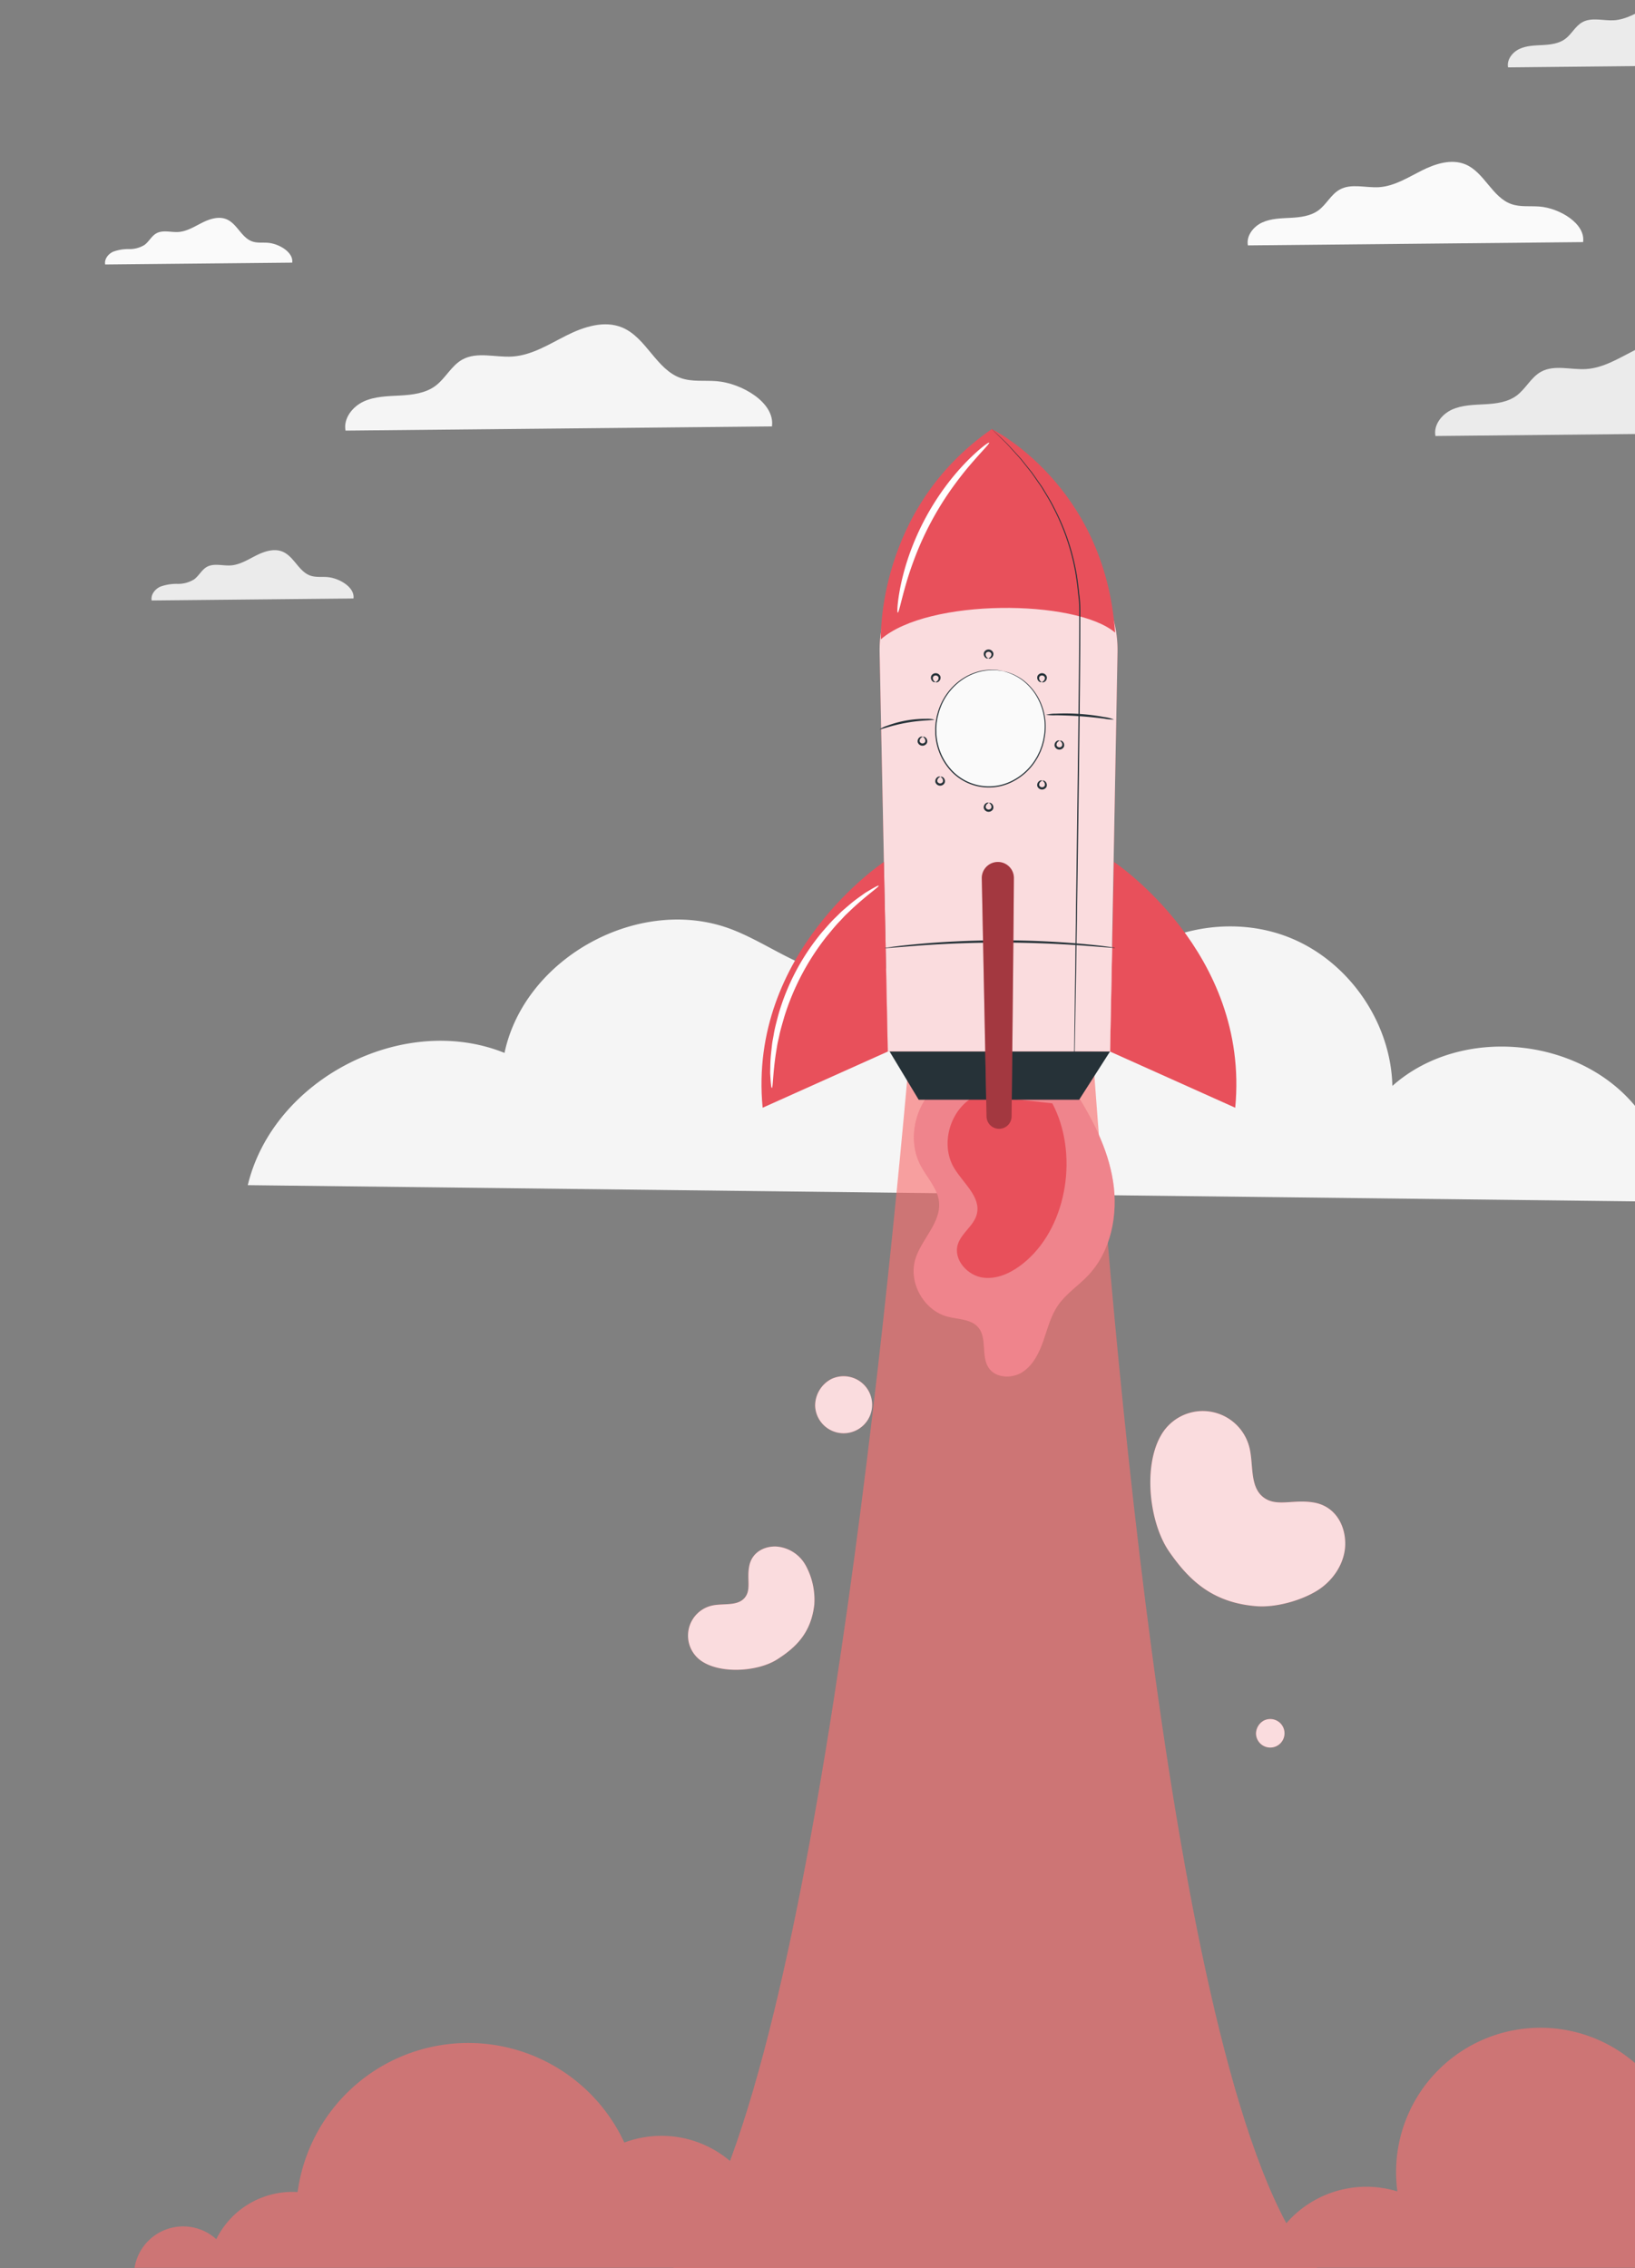 <svg xmlns="http://www.w3.org/2000/svg" xmlns:xlink="http://www.w3.org/1999/xlink" width="501" height="695" viewBox="0 0 501 695">
  <rect x="0" y="0" width="501" height="695" fill="#808080" stroke="none"/>
  <defs>
    <clipPath id="clip-path">
      <rect id="Rectangle_6548" data-name="Rectangle 6548" width="501" height="695" transform="translate(939 205)" fill="#fff"/>
    </clipPath>
  </defs>
  <g id="Mask_Group_31" data-name="Mask Group 31" transform="translate(-939 -205)" clip-path="url(#clip-path)">
    <g id="Group_18782" data-name="Group 18782" transform="translate(939.393 414.399)">
      <g id="Background_Complete" data-name="Background Complete" transform="translate(31.785 -87.877)">
        <g id="Group_18636" data-name="Group 18636" transform="translate(43.746 154.615)">
          <g id="Group_18635" data-name="Group 18635" transform="translate(0 0)">
            <path id="Path_43254" data-name="Path 43254" d="M494.319,221.656c-16.507-24.009-54.99-28.655-76.736-9.263-.445-19.5-13.36-38.155-31.457-45.436s-40.332-2.768-54.158,10.992c3.116-10.912-8.34-21.553-19.674-22.143s-21.807,5.506-31.53,11.359-20.27,11.873-31.593,11.108c-12.258-.828-22.452-9.378-33.911-13.809-28.037-10.841-63.525,8.4-69.738,37.81-31.034-12.529-70.851,7.985-78.666,40.528l454.415,5.305A36.255,36.255,0,0,0,494.319,221.656Z" transform="translate(-66.855 -155.766)" fill="#f5f5f5"/>
          </g>
        </g>
        <g id="Group_18639" data-name="Group 18639" transform="translate(350.12 -71.925)">
          <g id="Group_18638" data-name="Group 18638">
            <g id="Group_18637" data-name="Group 18637">
              <path id="Path_43255" data-name="Path 43255" d="M415.264,96.233c.787-5.709-7.271-10.406-13.326-10.894-2.888-.233-5.886.208-8.622-.745-5.928-2.066-8.294-9.723-14.078-12.162-4.323-1.824-9.3-.2-13.492,1.91s-8.333,4.764-13.017,5.063c-4.073.261-8.5-1.25-12.06.74-2.656,1.483-4.047,4.543-6.494,6.348-2.4,1.766-5.518,2.141-8.489,2.3s-6.047.191-8.753,1.43-4.943,4.1-4.382,7.022Z" transform="translate(-312.465 -71.642)" fill="#fafafa"/>
            </g>
          </g>
        </g>
        <g id="Group_18642" data-name="Group 18642" transform="translate(0 -54.764)">
          <g id="Group_18641" data-name="Group 18641">
            <g id="Group_18640" data-name="Group 18640">
              <path id="Path_43256" data-name="Path 43256" d="M89.145,56.419c.439-3.186-4.058-5.807-7.436-6.079-1.612-.13-3.284.116-4.811-.415-3.307-1.153-4.628-5.425-7.855-6.786-2.412-1.018-5.19-.112-7.528,1.065s-4.65,2.658-7.264,2.825c-2.273.146-4.741-.7-6.73.413-1.482.827-2.258,2.535-3.624,3.543a8.638,8.638,0,0,1-4.736,1.284,13.363,13.363,0,0,0-4.884.8c-1.509.691-2.758,2.288-2.445,3.918Z" transform="translate(-31.785 -42.698)" fill="#fafafa"/>
            </g>
          </g>
        </g>
        <g id="Group_18645" data-name="Group 18645" transform="translate(407.571 -17.359)">
          <g id="Group_18644" data-name="Group 18644">
            <g id="Group_18643" data-name="Group 18643">
              <path id="Path_43257" data-name="Path 43257" d="M476.694,143.656c.9-6.564-8.359-11.964-15.319-12.524-3.319-.268-6.767.24-9.912-.856-6.813-2.375-9.534-11.177-16.182-13.981-4.97-2.1-10.691-.231-15.51,2.194s-9.58,5.477-14.963,5.822c-4.683.3-9.767-1.437-13.864.851-3.052,1.7-4.652,5.222-7.466,7.3-2.752,2.03-6.343,2.46-9.758,2.646s-6.95.221-10.061,1.644-5.682,4.713-5.037,8.072Z" transform="translate(-358.522 -115.386)" fill="#ebebeb"/>
            </g>
          </g>
        </g>
        <g id="Group_18648" data-name="Group 18648" transform="translate(429.854 -121.604)">
          <g id="Group_18647" data-name="Group 18647">
            <g id="Group_18646" data-name="Group 18646">
              <path id="Path_43258" data-name="Path 43258" d="M459.563,51.713c.636-4.619-5.884-8.42-10.783-8.814-2.336-.188-4.764.168-6.977-.6-4.8-1.672-6.711-7.867-11.39-9.841-3.5-1.476-7.526-.162-10.917,1.546s-6.743,3.854-10.532,4.1c-3.3.211-6.874-1.01-9.758.6-2.148,1.2-3.274,3.676-5.254,5.137-1.938,1.428-4.466,1.731-6.869,1.862s-4.892.155-7.081,1.158-4,3.317-3.545,5.681Z" transform="translate(-376.386 -31.816)" fill="#ebebeb"/>
            </g>
          </g>
        </g>
        <g id="Group_18651" data-name="Group 18651" transform="translate(14.243 47.066)">
          <g id="Group_18650" data-name="Group 18650">
            <g id="Group_18649" data-name="Group 18649">
              <path id="Path_43259" data-name="Path 43259" d="M105.093,139.136c.473-3.437-4.378-6.264-8.023-6.559-1.739-.14-3.544.126-5.192-.448-3.568-1.244-4.993-5.854-8.475-7.322-2.6-1.1-5.6-.121-8.123,1.15s-5.017,2.868-7.836,3.049c-2.452.156-5.116-.753-7.261.445-1.6.892-2.436,2.734-3.909,3.821a9.32,9.32,0,0,1-5.111,1.386,14.389,14.389,0,0,0-5.269.862c-1.629.746-2.976,2.467-2.638,4.227Z" transform="translate(-43.203 -124.331)" fill="#ebebeb"/>
            </g>
          </g>
        </g>
        <g id="Group_18654" data-name="Group 18654" transform="translate(73.589 -22.143)">
          <g id="Group_18653" data-name="Group 18653">
            <g id="Group_18652" data-name="Group 18652">
              <path id="Path_43260" data-name="Path 43260" d="M221.554,100.132c1-7.264-9.251-13.239-16.953-13.859-3.674-.3-7.489.266-10.968-.948-7.541-2.627-10.552-12.368-17.909-15.47-5.5-2.32-11.832-.256-17.164,2.429s-10.6,6.06-16.558,6.442c-5.182.332-10.809-1.59-15.342.942-3.378,1.886-5.148,5.778-8.262,8.074-3.046,2.248-7.02,2.723-10.8,2.929s-7.693.243-11.134,1.819-6.288,5.215-5.573,8.933Z" transform="translate(-90.779 -68.849)" fill="#f5f5f5"/>
            </g>
          </g>
        </g>
      </g>
      <g id="Device" transform="translate(40.832 275.835)" opacity="0.639">
        <g id="Group_18656" data-name="Group 18656">
          <path id="Path_43261" data-name="Path 43261" d="M299.2,54.728H244.673C236.791,147.44,212.4,391.959,171.352,437.2H368.715C325.247,391.285,305.568,145.941,299.2,54.728Z" transform="translate(-6.304 -227.438)" fill="#f86f6f"/>
          <g id="Group_18655" data-name="Group 18655" transform="translate(0 136.127)">
            <path id="Path_43262" data-name="Path 43262" d="M231.957,409.206a32.452,32.452,0,0,0-42.839-38.379A52.749,52.749,0,0,0,89.008,386c-.528-.031-1.059-.052-1.594-.052a26.013,26.013,0,0,0-23.326,14.491,15.095,15.095,0,0,0-25.049,8.769Z" transform="translate(-39.038 -335.641)" fill="#f86f6f"/>
            <path id="Path_43263" data-name="Path 43263" d="M490.017,399.02c.036-.435.059-.876.059-1.32a16.221,16.221,0,1,0-32.441,0c0,.444.022.884.057,1.32Z" transform="translate(64.522 -325.456)" fill="#f86f6f"/>
            <path id="Path_43264" data-name="Path 43264" d="M487.88,410.131c.086-.949.136-1.907.136-2.879a31.67,31.67,0,0,0-42.667-29.686,44.233,44.233,0,1,0-87.949,9.161,32.463,32.463,0,0,0-41.068,23.4Z" transform="translate(29.564 -336.567)" fill="#f86f6f"/>
          </g>
        </g>
      </g>
      <g id="Rocket" transform="translate(210.446 -77.915)">
        <g id="Group_18757" data-name="Group 18757" transform="translate(22.5)">
          <g id="Group_18671" data-name="Group 18671" transform="translate(46.609 198.664)">
            <g id="Group_18666" data-name="Group 18666">
              <g id="Group_18660" data-name="Group 18660">
                <g id="Group_18659" data-name="Group 18659">
                  <g id="Group_18658" data-name="Group 18658">
                    <g id="Group_18657" data-name="Group 18657">
                      <path id="Path_43265" data-name="Path 43265" d="M235.457,206.526c-9.586,4.553-13.921,17.679-8.93,27.046,1.968,3.695,5.179,6.947,5.6,11.112.654,6.385-5.389,11.381-7.255,17.523-2.188,7.2,2.592,15.742,9.874,17.644,3.281.857,7.209.709,9.407,3.289,2.8,3.3.781,8.77,3.18,12.372,2.164,3.252,7.217,3.41,10.473,1.251s5.049-5.919,6.333-9.609,2.248-7.573,4.466-10.79c2.439-3.54,6.172-5.949,9.138-9.061,7.139-7.489,9.321-18.727,7.715-28.948s-6.561-19.61-12.16-28.311" transform="translate(-224.343 -206.526)" fill="#e8505b"/>
                    </g>
                  </g>
                </g>
              </g>
              <g id="Group_18665" data-name="Group 18665" opacity="0.3">
                <g id="Group_18664" data-name="Group 18664">
                  <g id="Group_18663" data-name="Group 18663">
                    <g id="Group_18662" data-name="Group 18662">
                      <g id="Group_18661" data-name="Group 18661">
                        <path id="Path_43266" data-name="Path 43266" d="M235.457,206.526c-9.586,4.553-13.921,17.679-8.93,27.046,1.968,3.695,5.179,6.947,5.6,11.112.654,6.385-5.389,11.381-7.255,17.523-2.188,7.2,2.592,15.742,9.874,17.644,3.281.857,7.209.709,9.407,3.289,2.8,3.3.781,8.77,3.18,12.372,2.164,3.252,7.217,3.41,10.473,1.251s5.049-5.919,6.333-9.609,2.248-7.573,4.466-10.79c2.439-3.54,6.172-5.949,9.138-9.061,7.139-7.489,9.321-18.727,7.715-28.948s-6.561-19.61-12.16-28.311" transform="translate(-224.343 -206.526)" fill="#fff"/>
                      </g>
                    </g>
                  </g>
                </g>
              </g>
            </g>
            <g id="Group_18670" data-name="Group 18670" transform="translate(10.415 5.396)">
              <g id="Group_18669" data-name="Group 18669">
                <g id="Group_18668" data-name="Group 18668">
                  <g id="Group_18667" data-name="Group 18667">
                    <path id="Path_43267" data-name="Path 43267" d="M241.808,210.852c-8.119,3.575-11.678,14.838-7.088,22.429,2.8,4.637,8.245,8.824,6.927,14.079-.894,3.564-4.718,5.749-5.815,9.256-1.462,4.668,2.961,9.62,7.816,10.21s9.564-2.011,13.239-5.239c12.742-11.193,15.843-33.185,7.9-48.172" transform="translate(-232.692 -210.852)" fill="#e8505b"/>
                  </g>
                </g>
              </g>
            </g>
          </g>
          <g id="Group_18675" data-name="Group 18675" transform="translate(106.812 132.656)">
            <g id="Group_18674" data-name="Group 18674">
              <g id="Group_18673" data-name="Group 18673">
                <g id="Group_18672" data-name="Group 18672">
                  <path id="Path_43268" data-name="Path 43268" d="M273.8,153.609s41.711,27.595,37.154,75.305l-38.35-17.21Z" transform="translate(-272.606 -153.609)" fill="#e8505b"/>
                </g>
              </g>
            </g>
          </g>
          <g id="Group_18677" data-name="Group 18677" transform="translate(38.698 189.81)">
            <g id="Group_18676" data-name="Group 18676">
              <path id="Path_43269" data-name="Path 43269" d="M218,199.428l9.473,15.7h49.168l9.473-14.8Z" transform="translate(-218.002 -199.428)" fill="#263238"/>
            </g>
          </g>
          <g id="Group_18679" data-name="Group 18679" transform="translate(36.193 31.274)">
            <g id="Group_18678" data-name="Group 18678">
              <path id="Path_43270" data-name="Path 43270" d="M250.01,72.417A36.449,36.449,0,0,0,216,109.536l2.5,122.234h68.113l2.275-122.306A36.45,36.45,0,0,0,250.01,72.417Z" transform="translate(-215.993 -72.334)" fill="#e8505b"/>
            </g>
          </g>
          <g id="Group_18681" data-name="Group 18681" transform="translate(36.193 31.274)" opacity="0.8">
            <g id="Group_18680" data-name="Group 18680">
              <path id="Path_43271" data-name="Path 43271" d="M250.01,72.417A36.449,36.449,0,0,0,216,109.536l2.5,122.234h68.113l2.275-122.306A36.45,36.45,0,0,0,250.01,72.417Z" transform="translate(-215.993 -72.334)" fill="#fff"/>
            </g>
          </g>
          <g id="Group_18685" data-name="Group 18685" transform="translate(0 132.656)">
            <g id="Group_18684" data-name="Group 18684">
              <g id="Group_18683" data-name="Group 18683">
                <g id="Group_18682" data-name="Group 18682">
                  <path id="Path_43272" data-name="Path 43272" d="M224.481,153.609S182.77,181.2,187.326,228.914l38.351-17.21Z" transform="translate(-186.978 -153.609)" fill="#e8505b"/>
                </g>
              </g>
            </g>
          </g>
          <g id="Group_18689" data-name="Group 18689" transform="translate(36.574)">
            <g id="Group_18688" data-name="Group 18688">
              <g id="Group_18687" data-name="Group 18687">
                <g id="Group_18686" data-name="Group 18686">
                  <path id="Path_43273" data-name="Path 43273" d="M216.307,111.686c14.4-12.61,59.616-12.334,71.758-2.073-3.123-45.38-37.772-62.35-37.772-62.35C214.837,71.794,216.307,111.686,216.307,111.686Z" transform="translate(-216.298 -47.263)" fill="#e8505b"/>
                </g>
              </g>
            </g>
          </g>
          <g id="Group_18694" data-name="Group 18694" transform="translate(70.568)">
            <g id="Group_18693" data-name="Group 18693">
              <g id="Group_18692" data-name="Group 18692">
                <g id="Group_18691" data-name="Group 18691">
                  <g id="Group_18690" data-name="Group 18690">
                    <path id="Path_43274" data-name="Path 43274" d="M243.55,47.263s.142.118.407.365l1.168,1.1,1.891,1.8,1.2,1.15,1.289,1.392c.9.99,1.923,2.077,3.007,3.294q1.534,1.91,3.324,4.139c.565.767,1.118,1.584,1.705,2.415.568.843,1.22,1.67,1.77,2.6,1.115,1.85,2.353,3.773,3.409,5.93a68.426,68.426,0,0,1,5.626,14.616,65.906,65.906,0,0,1,1.637,8.587c.2,1.487.324,3.014.53,4.528a43.261,43.261,0,0,1,.166,4.706c.022,12.669-.16,26.59-.322,41.2-.354,29.238-.761,55.7-1.077,74.856-.168,9.57-.3,17.316-.4,22.684-.056,2.669-.1,4.745-.13,6.166q-.028,1.046-.042,1.6c-.012.362-.027.546-.027.546s-.01-.186-.01-.548,0-.907.006-1.6c.014-1.421.034-3.5.06-6.167.067-5.368.163-13.114.282-22.685.248-19.164.59-45.625.968-74.858.163-14.612.355-28.537.352-41.2a43.178,43.178,0,0,0-.155-4.658c-.207-1.543-.323-3.054-.523-4.539a65.777,65.777,0,0,0-1.613-8.551,68.458,68.458,0,0,0-5.56-14.572c-1.047-2.153-2.271-4.075-3.377-5.924-.544-.931-1.191-1.758-1.754-2.6-.581-.831-1.129-1.648-1.688-2.416l-3.293-4.148c-1.074-1.224-2.086-2.315-2.979-3.312q-.675-.741-1.274-1.4l-1.191-1.161-1.865-1.824-1.141-1.126C243.675,47.4,243.55,47.263,243.55,47.263Z" transform="translate(-243.55 -47.263)" fill="#263238"/>
                  </g>
                </g>
              </g>
            </g>
          </g>
          <g id="Group_18704" data-name="Group 18704" transform="translate(49.971 70.564)">
            <g id="Group_18698" data-name="Group 18698">
              <g id="Group_18697" data-name="Group 18697">
                <g id="Group_18696" data-name="Group 18696">
                  <g id="Group_18695" data-name="Group 18695">
                    <ellipse id="Ellipse_2328" data-name="Ellipse 2328" cx="17.982" cy="16.715" rx="17.982" ry="16.715" transform="translate(0 35.118) rotate(-77.55)" fill="#fafafa"/>
                  </g>
                </g>
              </g>
            </g>
            <g id="Group_18703" data-name="Group 18703" transform="translate(3.263 3.175)">
              <g id="Group_18702" data-name="Group 18702">
                <g id="Group_18701" data-name="Group 18701">
                  <g id="Group_18700" data-name="Group 18700">
                    <g id="Group_18699" data-name="Group 18699">
                      <path id="Path_43275" data-name="Path 43275" d="M250.467,106.806a1.523,1.523,0,0,1-.281-.027l-.817-.115-.6-.09-.732-.031-.852-.039c-.3,0-.629.034-.97.051a16.1,16.1,0,0,0-2.262.294,17.129,17.129,0,0,0-8.124,4.327,18.158,18.158,0,0,0-4.454,6.571,16.784,16.784,0,0,0-.691,2.079c-.091.36-.2.718-.279,1.088s-.127.746-.191,1.124l-.1.569-.044.579q-.043.58-.087,1.17c.007.393.014.79.021,1.188l.011.6.069.6a17.724,17.724,0,0,0,3.686,9.282,15.542,15.542,0,0,0,19.531,4.314,17.72,17.72,0,0,0,7.254-6.868l.314-.515.263-.54.52-1.069.413-1.1.2-.544.152-.555.3-1.1c.086-.367.135-.738.2-1.1a16.391,16.391,0,0,0,.249-2.177,18.165,18.165,0,0,0-1.274-7.836,17.327,17.327,0,0,0-3.53-5.536,17.072,17.072,0,0,0-2.017-1.81,16.065,16.065,0,0,0-1.927-1.219c-.3-.16-.583-.326-.858-.454l-.79-.324-.677-.279-.581-.172-.79-.24a1.554,1.554,0,0,1-.267-.094,1.635,1.635,0,0,1,.276.057l.8.2.59.156.687.264.8.312c.281.124.565.287.874.443a15.749,15.749,0,0,1,1.963,1.2,17.14,17.14,0,0,1,2.061,1.809,17.4,17.4,0,0,1,3.624,5.581,18.348,18.348,0,0,1,1.336,7.948,16.715,16.715,0,0,1-.243,2.214c-.067.37-.116.75-.2,1.123s-.2.745-.3,1.12l-.153.566-.206.553q-.208.556-.417,1.119-.262.541-.525,1.09l-.267.549-.318.526a18.024,18.024,0,0,1-7.385,7.018,15.878,15.878,0,0,1-19.976-4.412,18.033,18.033,0,0,1-3.741-9.473l-.067-.611-.011-.611c-.005-.405-.011-.808-.016-1.209q.047-.6.092-1.19l.046-.589.1-.578c.066-.384.133-.765.2-1.143s.195-.738.289-1.1a16.845,16.845,0,0,1,.711-2.111,18.351,18.351,0,0,1,4.559-6.646,17.413,17.413,0,0,1,5.636-3.538,17.065,17.065,0,0,1,2.631-.772,15.853,15.853,0,0,1,2.289-.266c.347-.011.672-.039.979-.034l.859.055.735.05.6.107.813.152A1.6,1.6,0,0,1,250.467,106.806Z" transform="translate(-229.654 -106.378)" fill="#263238"/>
                    </g>
                  </g>
                </g>
              </g>
            </g>
          </g>
          <g id="Group_18706" data-name="Group 18706" transform="translate(38.699 189.81)">
            <g id="Group_18705" data-name="Group 18705">
              <path id="Path_43276" data-name="Path 43276" d="M218,199.428" transform="translate(-218.002 -199.428)" fill="#e0e0e0"/>
            </g>
          </g>
          <g id="Group_18709" data-name="Group 18709" transform="translate(36.198 88.782)">
            <g id="Group_18708" data-name="Group 18708">
              <g id="Group_18707" data-name="Group 18707">
                <path id="Path_43277" data-name="Path 43277" d="M232.741,118.693c0,.213-3.846.107-8.467.946-4.63.807-8.2,2.229-8.275,2.031a7.651,7.651,0,0,1,2.274-1.1,33.4,33.4,0,0,1,11.953-2.126A7.656,7.656,0,0,1,232.741,118.693Z" transform="translate(-215.997 -118.437)" fill="#263238"/>
              </g>
            </g>
          </g>
          <g id="Group_18712" data-name="Group 18712" transform="translate(87.172 87.137)">
            <g id="Group_18711" data-name="Group 18711">
              <g id="Group_18710" data-name="Group 18710">
                <path id="Path_43278" data-name="Path 43278" d="M277.7,118.994a15.793,15.793,0,0,1-3.059-.286c-1.876-.234-4.467-.53-7.34-.733s-5.48-.272-7.37-.3a15.759,15.759,0,0,1-3.069-.146,11.922,11.922,0,0,1,3.06-.346,65.546,65.546,0,0,1,14.794,1.042A11.881,11.881,0,0,1,277.7,118.994Z" transform="translate(-256.861 -117.118)" fill="#263238"/>
              </g>
            </g>
          </g>
          <g id="Group_18715" data-name="Group 18715" transform="translate(37.686 156.655)">
            <g id="Group_18714" data-name="Group 18714">
              <g id="Group_18713" data-name="Group 18713">
                <path id="Path_43279" data-name="Path 43279" d="M287.891,175.158a2.869,2.869,0,0,1-.723,0L285.108,175l-7.565-.58c-6.389-.452-15.231-.883-25-.878s-18.615.465-25,.931l-7.564.6-2.058.156a2.891,2.891,0,0,1-.723.007,2.829,2.829,0,0,1,.708-.146l2.046-.286c1.778-.24,4.358-.523,7.553-.817,6.387-.59,15.246-1.12,25.043-1.135s18.652.506,25.042,1.084c3.195.287,5.777.564,7.554.8l2.047.281A2.893,2.893,0,0,1,287.891,175.158Z" transform="translate(-217.19 -172.848)" fill="#263238"/>
              </g>
            </g>
          </g>
          <g id="Group_18718" data-name="Group 18718" transform="translate(53.249 106.466)">
            <g id="Group_18717" data-name="Group 18717">
              <g id="Group_18716" data-name="Group 18716">
                <path id="Path_43280" data-name="Path 43280" d="M231.169,132.705c0,.1-.423.142-.716.629a1.07,1.07,0,0,0-.135.853.941.941,0,0,0,1.629.127,1.066,1.066,0,0,0,0-.863c-.213-.526-.63-.631-.609-.733-.031-.085.575-.18,1.039.5a1.491,1.491,0,0,1,.155,1.362,1.534,1.534,0,0,1-2.83-.221,1.488,1.488,0,0,1,.364-1.321C230.628,132.437,231.213,132.625,231.169,132.705Z" transform="translate(-229.666 -132.613)" fill="#263238"/>
              </g>
            </g>
          </g>
          <g id="Group_18721" data-name="Group 18721" transform="translate(68.094 114.471)">
            <g id="Group_18720" data-name="Group 18720">
              <g id="Group_18719" data-name="Group 18719">
                <path id="Path_43281" data-name="Path 43281" d="M243.069,139.123c0,.1-.422.142-.715.629a1.07,1.07,0,0,0-.135.853.942.942,0,0,0,1.629.127,1.074,1.074,0,0,0,0-.864c-.215-.525-.63-.63-.609-.732-.032-.085.575-.18,1.039.5a1.489,1.489,0,0,1,.155,1.361,1.534,1.534,0,0,1-2.83-.22,1.5,1.5,0,0,1,.363-1.322C242.529,138.855,243.114,139.043,243.069,139.123Z" transform="translate(-241.567 -139.031)" fill="#263238"/>
              </g>
            </g>
          </g>
          <g id="Group_18724" data-name="Group 18724" transform="translate(84.476 107.646)">
            <g id="Group_18723" data-name="Group 18723">
              <g id="Group_18722" data-name="Group 18722">
                <path id="Path_43282" data-name="Path 43282" d="M256.2,133.651c.005.1-.422.143-.715.63a1.069,1.069,0,0,0-.135.853.941.941,0,0,0,1.629.126,1.072,1.072,0,0,0,0-.863c-.215-.526-.63-.631-.609-.732-.032-.085.575-.181,1.039.5a1.491,1.491,0,0,1,.155,1.362,1.534,1.534,0,0,1-2.83-.221,1.491,1.491,0,0,1,.363-1.321C255.662,133.384,256.247,133.573,256.2,133.651Z" transform="translate(-254.7 -133.56)" fill="#263238"/>
              </g>
            </g>
          </g>
          <g id="Group_18727" data-name="Group 18727" transform="translate(89.793 95.405)">
            <g id="Group_18726" data-name="Group 18726">
              <g id="Group_18725" data-name="Group 18725">
                <path id="Path_43283" data-name="Path 43283" d="M260.465,123.838c0,.1-.423.142-.716.629a1.07,1.07,0,0,0-.133.853.94.94,0,0,0,1.628.127,1.066,1.066,0,0,0,0-.863c-.215-.526-.63-.631-.61-.733-.031-.085.575-.18,1.04.5a1.487,1.487,0,0,1,.153,1.362,1.534,1.534,0,0,1-2.829-.221,1.484,1.484,0,0,1,.363-1.321C259.925,123.57,260.51,123.758,260.465,123.838Z" transform="translate(-258.963 -123.746)" fill="#263238"/>
              </g>
            </g>
          </g>
          <g id="Group_18730" data-name="Group 18730" transform="translate(47.836 94.221)">
            <g id="Group_18729" data-name="Group 18729">
              <g id="Group_18728" data-name="Group 18728">
                <path id="Path_43284" data-name="Path 43284" d="M226.829,122.888c.005.1-.423.143-.716.63a1.069,1.069,0,0,0-.135.853.942.942,0,0,0,1.629.126,1.067,1.067,0,0,0,0-.863c-.215-.525-.631-.63-.61-.732-.031-.085.575-.181,1.04.5a1.489,1.489,0,0,1,.153,1.361,1.533,1.533,0,0,1-2.829-.221,1.485,1.485,0,0,1,.363-1.321C226.289,122.621,226.873,122.81,226.829,122.888Z" transform="translate(-225.327 -122.797)" fill="#263238"/>
              </g>
            </g>
          </g>
          <g id="Group_18733" data-name="Group 18733" transform="translate(84.484 74.806)">
            <g id="Group_18732" data-name="Group 18732">
              <g id="Group_18731" data-name="Group 18731">
                <path id="Path_43285" data-name="Path 43285" d="M256.17,109.95c0-.1.422-.143.715-.63a1.069,1.069,0,0,0,.135-.853.941.941,0,0,0-1.629-.126,1.066,1.066,0,0,0,0,.863c.213.526.63.631.609.732.031.085-.575.181-1.039-.5a1.491,1.491,0,0,1-.155-1.362,1.534,1.534,0,0,1,2.83.221,1.491,1.491,0,0,1-.363,1.321C256.71,110.217,256.125,110.029,256.17,109.95Z" transform="translate(-254.707 -107.232)" fill="#263238"/>
              </g>
            </g>
          </g>
          <g id="Group_18736" data-name="Group 18736" transform="translate(68.102 67.548)">
            <g id="Group_18735" data-name="Group 18735" transform="translate(0 0)">
              <g id="Group_18734" data-name="Group 18734">
                <path id="Path_43286" data-name="Path 43286" d="M243.037,104.132c-.005-.1.422-.143.715-.63a1.069,1.069,0,0,0,.135-.853.941.941,0,0,0-1.629-.126,1.066,1.066,0,0,0,0,.863c.213.525.63.631.609.732.031.085-.575.181-1.039-.5a1.487,1.487,0,0,1-.155-1.362,1.534,1.534,0,0,1,2.83.221,1.488,1.488,0,0,1-.364,1.321C243.577,104.4,242.992,104.211,243.037,104.132Z" transform="translate(-241.573 -101.414)" fill="#263238"/>
              </g>
            </g>
          </g>
          <g id="Group_18739" data-name="Group 18739" transform="translate(51.911 74.806)">
            <g id="Group_18738" data-name="Group 18738">
              <g id="Group_18737" data-name="Group 18737">
                <path id="Path_43287" data-name="Path 43287" d="M230.057,109.95c-.005-.1.422-.143.715-.63a1.069,1.069,0,0,0,.135-.853.941.941,0,0,0-1.629-.126,1.071,1.071,0,0,0,0,.863c.215.526.63.631.609.732.032.085-.575.181-1.039-.5a1.491,1.491,0,0,1-.155-1.362,1.534,1.534,0,0,1,2.83.221,1.491,1.491,0,0,1-.363,1.321C230.6,110.217,230.012,110.029,230.057,109.95Z" transform="translate(-228.594 -107.232)" fill="#263238"/>
              </g>
            </g>
          </g>
          <g id="Group_18750" data-name="Group 18750" transform="translate(67.502 132.656)">
            <g id="Group_18744" data-name="Group 18744">
              <g id="Group_18743" data-name="Group 18743">
                <g id="Group_18742" data-name="Group 18742">
                  <g id="Group_18741" data-name="Group 18741">
                    <g id="Group_18740" data-name="Group 18740">
                      <path id="Path_43288" data-name="Path 43288" d="M241.093,158.629l1.454,72.984a3.84,3.84,0,0,0,3.9,3.762h0a3.831,3.831,0,0,0,3.775-3.786c.145-13.146.626-57.435.707-73.059a4.9,4.9,0,0,0-5.643-4.866h0A4.92,4.92,0,0,0,241.093,158.629Z" transform="translate(-241.092 -153.609)" fill="#e8505b"/>
                    </g>
                  </g>
                </g>
              </g>
            </g>
            <g id="Group_18749" data-name="Group 18749" opacity="0.3">
              <g id="Group_18748" data-name="Group 18748">
                <g id="Group_18747" data-name="Group 18747">
                  <g id="Group_18746" data-name="Group 18746">
                    <g id="Group_18745" data-name="Group 18745">
                      <path id="Path_43289" data-name="Path 43289" d="M241.093,158.629l1.454,72.984a3.84,3.84,0,0,0,3.9,3.762h0a3.831,3.831,0,0,0,3.775-3.786c.145-13.146.626-57.435.707-73.059a4.9,4.9,0,0,0-5.643-4.866h0A4.92,4.92,0,0,0,241.093,158.629Z" transform="translate(-241.092 -153.609)"/>
                    </g>
                  </g>
                </g>
              </g>
            </g>
          </g>
          <g id="Group_18753" data-name="Group 18753" transform="translate(41.643 4.149)">
            <g id="Group_18752" data-name="Group 18752">
              <g id="Group_18751" data-name="Group 18751">
                <path id="Path_43290" data-name="Path 43290" d="M248.473,50.6c.22.247-2.21,2.6-5.732,6.713-1.773,2.048-3.757,4.587-5.83,7.492a95.375,95.375,0,0,0-10.968,20.4c-1.281,3.332-2.3,6.388-3.035,8.995-1.489,5.207-2.112,8.531-2.44,8.484-.241-.029-.135-3.448,1.012-8.844a74.3,74.3,0,0,1,2.666-9.309,79.511,79.511,0,0,1,11.213-20.854,74.345,74.345,0,0,1,6.294-7.357C245.522,52.39,248.316,50.416,248.473,50.6Z" transform="translate(-220.362 -50.589)" fill="#fff"/>
              </g>
            </g>
          </g>
          <g id="Group_18756" data-name="Group 18756" transform="translate(2.662 139.897)">
            <g id="Group_18755" data-name="Group 18755">
              <g id="Group_18754" data-name="Group 18754">
                <path id="Path_43291" data-name="Path 43291" d="M222.359,159.433c.2.308-3.249,2.552-8.062,7.013l-1.865,1.773c-.645.619-1.251,1.327-1.917,2.022-1.356,1.368-2.631,2.985-4.017,4.643a75.9,75.9,0,0,0-13.06,24.725c-.588,2.079-1.2,4.044-1.57,5.935-.2.942-.443,1.842-.59,2.724s-.281,1.728-.413,2.538c-.973,6.489-.881,10.6-1.247,10.612-.143.005-.282-1.015-.409-2.881q-.041-.715-.092-1.554c-.012-.569.016-1.185.029-1.85a43.362,43.362,0,0,1,.258-4.509q.138-1.254.288-2.616c.11-.909.317-1.839.484-2.812.3-1.953.869-3.985,1.425-6.137a69.491,69.491,0,0,1,13.408-25.383c1.464-1.67,2.823-3.284,4.266-4.635.71-.686,1.361-1.382,2.049-1.985s1.361-1.165,2-1.713a43.524,43.524,0,0,1,3.579-2.756c.543-.384,1.035-.756,1.512-1.067l1.337-.8C221.362,159.772,222.283,159.312,222.359,159.433Z" transform="translate(-189.113 -159.414)" fill="#fff"/>
              </g>
            </g>
          </g>
        </g>
        <g id="Group_18763" data-name="Group 18763" transform="translate(0 342.41)">
          <g id="Group_18759" data-name="Group 18759">
            <g id="Group_18758" data-name="Group 18758">
              <path id="Path_43292" data-name="Path 43292" d="M173.668,357.248a9.431,9.431,0,0,1,2.872-17.434c3.419-.674,7.689.294,9.844-2.444,1.957-2.487.48-5.788,1.34-9.79.836-3.891,4.287-5.874,8.071-5.818a11.2,11.2,0,0,1,9.178,5.79,21.9,21.9,0,0,1,2.639,12.09c-1.014,8.623-5.618,13.043-11.339,16.7s-16.572,4.486-22.605.908" transform="translate(-168.94 -321.762)" fill="#e8505b"/>
            </g>
          </g>
          <g id="Group_18762" data-name="Group 18762" opacity="0.8">
            <g id="Group_18761" data-name="Group 18761">
              <g id="Group_18760" data-name="Group 18760">
                <path id="Path_43293" data-name="Path 43293" d="M173.668,357.248a9.431,9.431,0,0,1,2.872-17.434c3.419-.674,7.689.294,9.844-2.444,1.957-2.487.48-5.788,1.34-9.79.836-3.891,4.287-5.874,8.071-5.818a11.2,11.2,0,0,1,9.178,5.79,21.9,21.9,0,0,1,2.639,12.09c-1.014,8.623-5.618,13.043-11.339,16.7s-16.572,4.486-22.605.908" transform="translate(-168.94 -321.762)" fill="#fff"/>
              </g>
            </g>
          </g>
        </g>
        <g id="Group_18769" data-name="Group 18769" transform="translate(141.652 300.917)">
          <g id="Group_18765" data-name="Group 18765">
            <g id="Group_18764" data-name="Group 18764">
              <path id="Path_43294" data-name="Path 43294" d="M285.519,296.383a14.725,14.725,0,0,1,27.373,3.435c1.256,5.294,0,12.014,4.4,15.212,4,2.905,9.06.4,15.357,1.5,6.12,1.072,9.422,6.338,9.561,12.244s-3.481,11.525-8.484,14.668-12.816,5.308-18.706,4.844c-13.517-1.065-20.688-7.985-26.733-16.69s-7.993-25.588-2.772-35.217" transform="translate(-282.498 -288.499)" fill="#e8505b"/>
            </g>
          </g>
          <g id="Group_18768" data-name="Group 18768" opacity="0.8">
            <g id="Group_18767" data-name="Group 18767">
              <g id="Group_18766" data-name="Group 18766">
                <path id="Path_43295" data-name="Path 43295" d="M285.519,296.383a14.725,14.725,0,0,1,27.373,3.435c1.256,5.294,0,12.014,4.4,15.212,4,2.905,9.06.4,15.357,1.5,6.12,1.072,9.422,6.338,9.561,12.244s-3.481,11.525-8.484,14.668-12.816,5.308-18.706,4.844c-13.517-1.065-20.688-7.985-26.733-16.69s-7.993-25.588-2.772-35.217" transform="translate(-282.498 -288.499)" fill="#fff"/>
              </g>
            </g>
          </g>
        </g>
        <g id="Group_18775" data-name="Group 18775" transform="translate(38.933 290.34)">
          <g id="Group_18771" data-name="Group 18771">
            <g id="Group_18770" data-name="Group 18770">
              <path id="Path_43296" data-name="Path 43296" d="M205.085,280.79a9.228,9.228,0,0,0-4.928,8.189,8.735,8.735,0,1,0,4.928-8.189" transform="translate(-200.152 -280.02)" fill="#e8505b"/>
            </g>
          </g>
          <g id="Group_18774" data-name="Group 18774" opacity="0.8">
            <g id="Group_18773" data-name="Group 18773">
              <g id="Group_18772" data-name="Group 18772">
                <path id="Path_43297" data-name="Path 43297" d="M205.085,280.79a9.228,9.228,0,0,0-4.928,8.189,8.735,8.735,0,1,0,4.928-8.189" transform="translate(-200.152 -280.02)" fill="#fff"/>
              </g>
            </g>
          </g>
        </g>
        <g id="Group_18781" data-name="Group 18781" transform="translate(174.028 395.337)">
          <g id="Group_18777" data-name="Group 18777">
            <g id="Group_18776" data-name="Group 18776">
              <path id="Path_43298" data-name="Path 43298" d="M310.919,364.577a4.617,4.617,0,0,0-2.464,4.094,4.368,4.368,0,1,0,2.464-4.094" transform="translate(-308.453 -364.192)" fill="#e8505b"/>
            </g>
          </g>
          <g id="Group_18780" data-name="Group 18780" opacity="0.8">
            <g id="Group_18779" data-name="Group 18779">
              <g id="Group_18778" data-name="Group 18778">
                <path id="Path_43299" data-name="Path 43299" d="M310.919,364.577a4.617,4.617,0,0,0-2.464,4.094,4.368,4.368,0,1,0,2.464-4.094" transform="translate(-308.453 -364.192)" fill="#fff"/>
              </g>
            </g>
          </g>
        </g>
      </g>
    </g>
  </g>
</svg>
